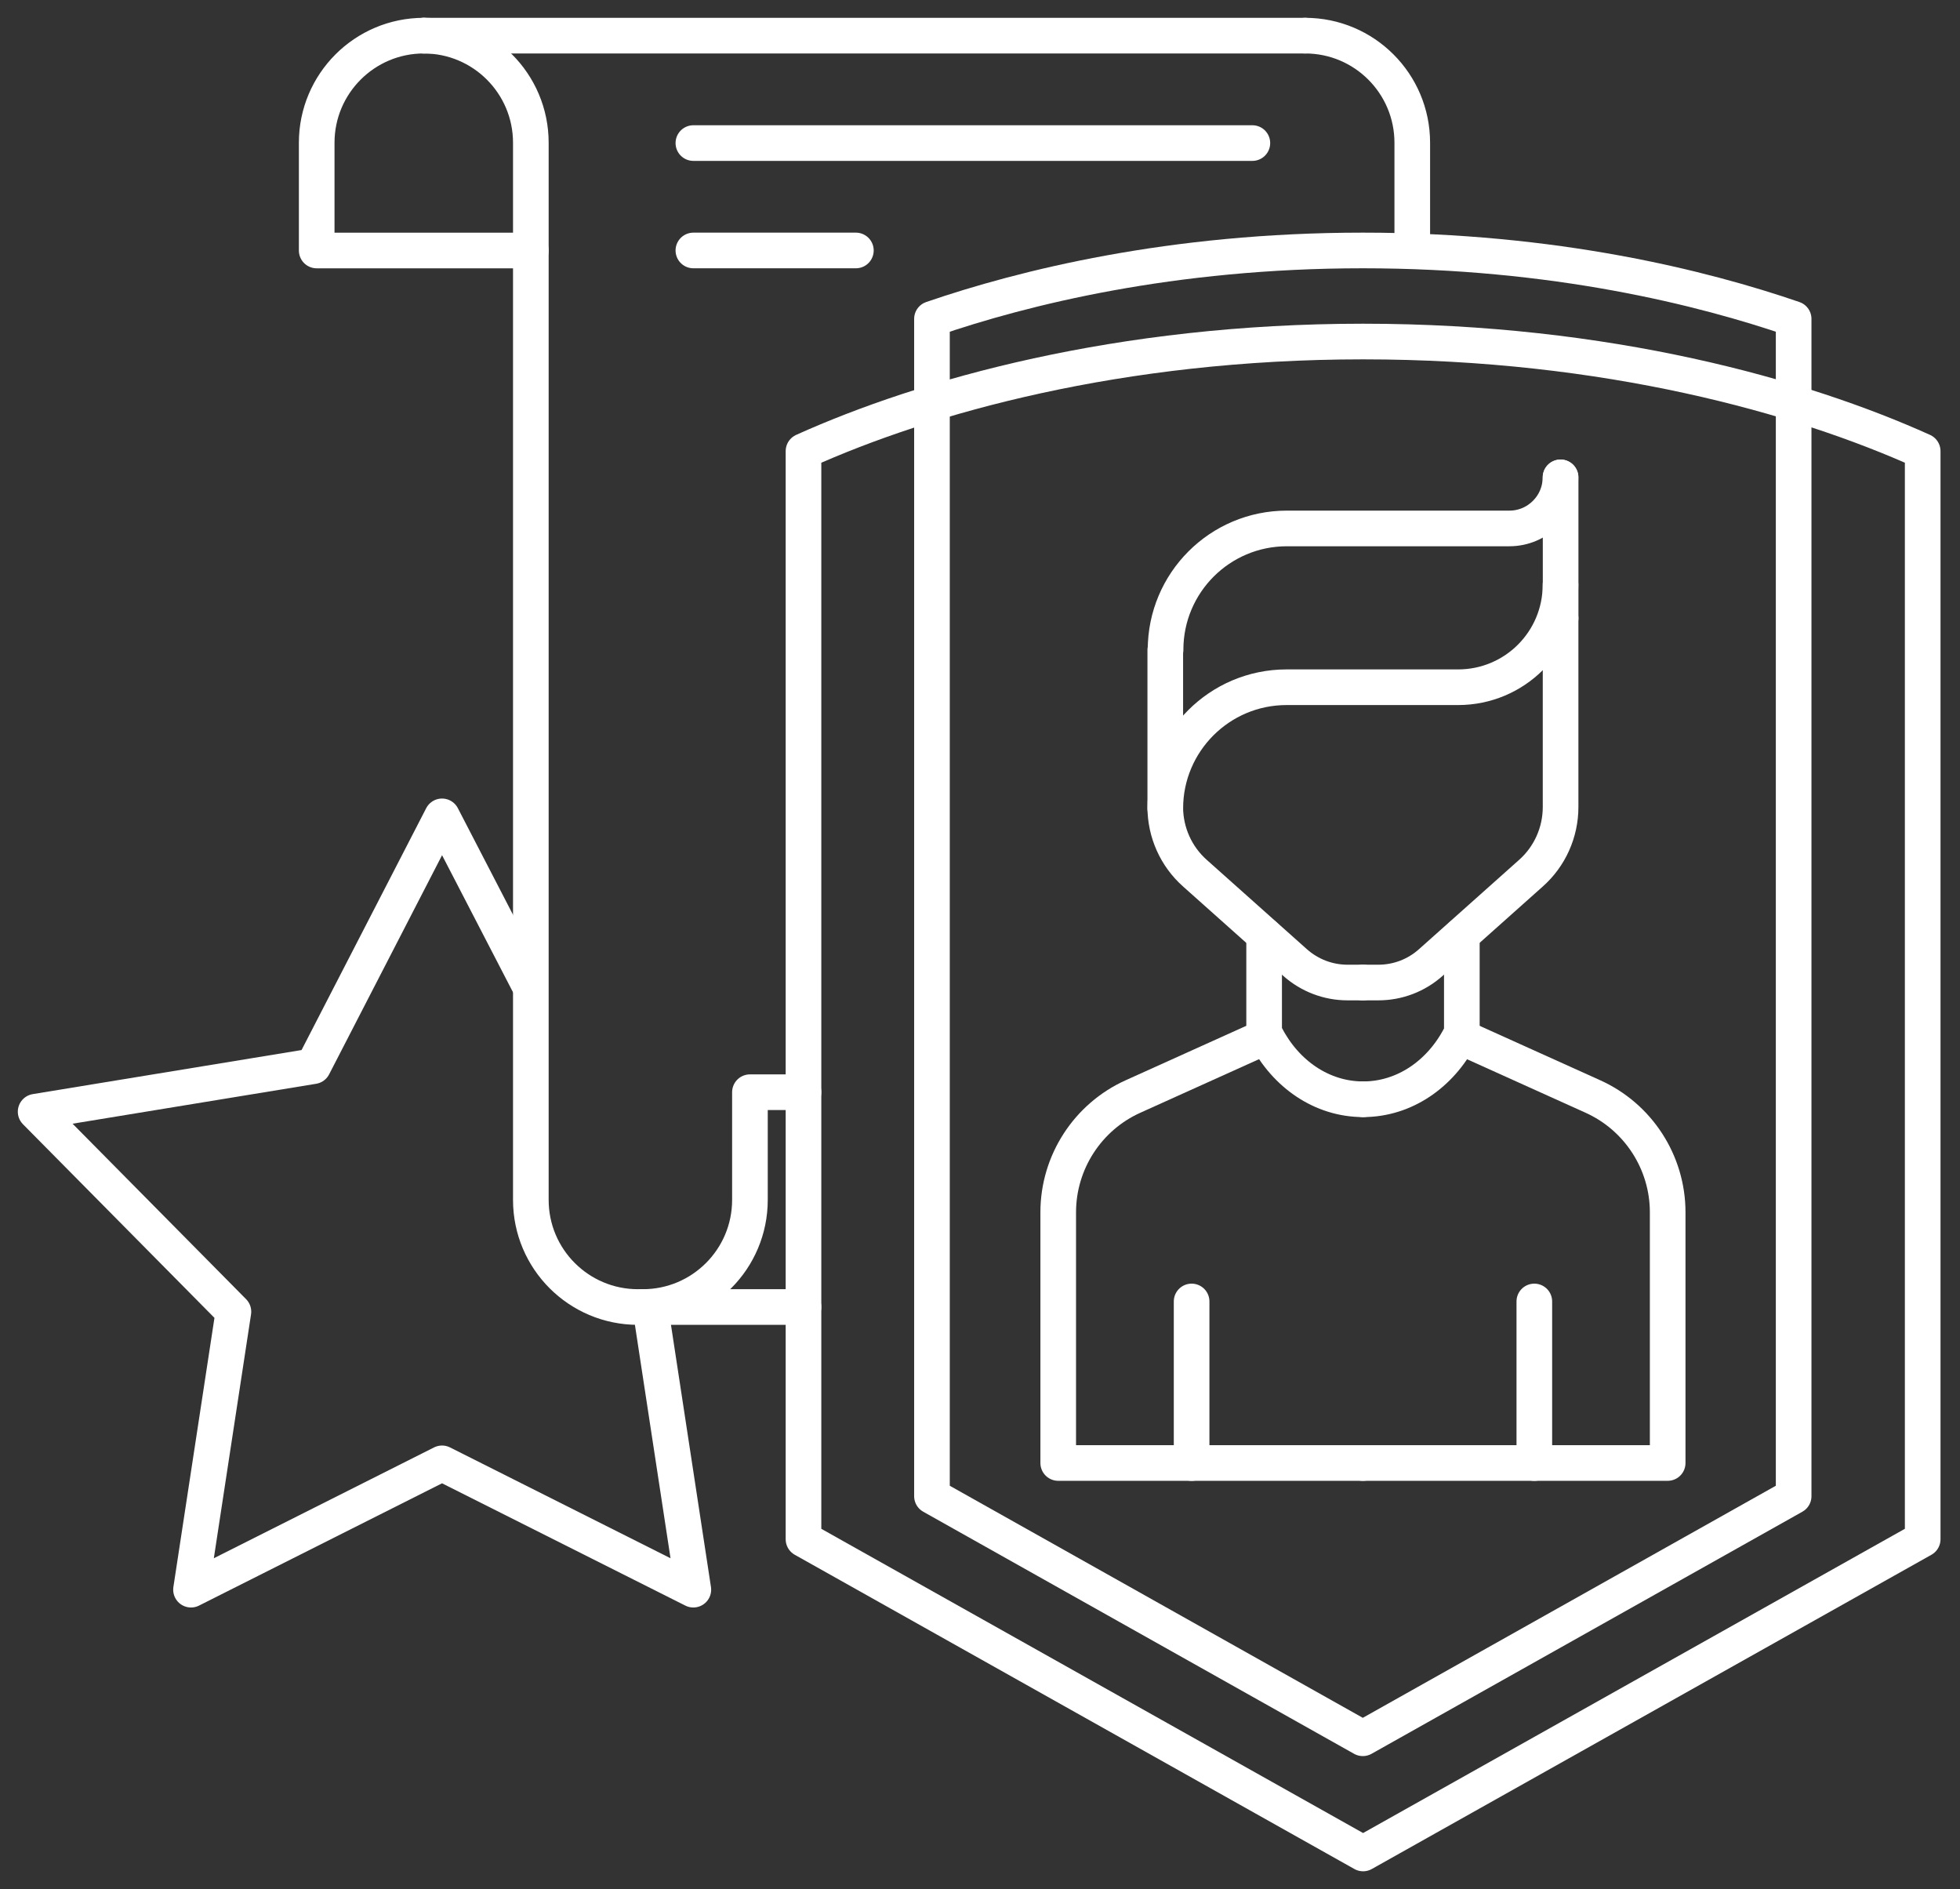 <svg width="55" height="53" viewBox="0 0 55 53" fill="none" xmlns="http://www.w3.org/2000/svg">
<rect x="0" y="0" width="55" height="53" fill="#333333" stroke="none"/>
<path d="M32.699 18.238V22.642C32.699 23.354 33.003 24.031 33.533 24.5L36.338 27.002C36.747 27.366 37.268 27.566 37.815 27.566H38.249" stroke="white" stroke-miterlimit="10" stroke-linecap="round" stroke-linejoin="round"/>
<path d="M38.252 30.841C37.088 30.841 36.081 30.129 35.533 29.078L35.473 29.104V26.238" stroke="white" stroke-miterlimit="10" stroke-linecap="round" stroke-linejoin="round"/>
<path d="M35.471 29.104L31.797 30.762C30.52 31.336 29.695 32.612 29.695 34.011V41.046H38.25" stroke="white" stroke-miterlimit="10" stroke-linecap="round" stroke-linejoin="round"/>
<path d="M33.438 36.514V41.047" stroke="white" stroke-miterlimit="10" stroke-linecap="round" stroke-linejoin="round"/>
<path d="M43.792 17.344V22.642C43.792 23.354 43.488 24.031 42.958 24.5L40.153 27.002C39.745 27.367 39.224 27.566 38.676 27.566H38.242" stroke="white" stroke-miterlimit="10" stroke-linecap="round" stroke-linejoin="round"/>
<path d="M38.25 30.841C39.414 30.841 40.421 30.129 40.968 29.078L41.021 29.104V26.238" stroke="white" stroke-miterlimit="10" stroke-linecap="round" stroke-linejoin="round"/>
<path d="M41.022 29.104L44.695 30.762C45.972 31.336 46.797 32.612 46.797 34.011V41.046H38.242" stroke="white" stroke-miterlimit="10" stroke-linecap="round" stroke-linejoin="round"/>
<path d="M43.055 36.514V41.047" stroke="white" stroke-miterlimit="10" stroke-linecap="round" stroke-linejoin="round"/>
<path d="M43.79 16.406C43.79 17.996 42.505 19.281 40.916 19.281H36.104C34.219 19.281 32.699 20.81 32.699 22.686" stroke="white" stroke-miterlimit="10" stroke-linecap="round" stroke-linejoin="round"/>
<path d="M43.789 13.393C43.789 14.183 43.147 14.826 42.356 14.826H40.923H36.112C34.227 14.826 32.707 16.354 32.707 18.23" stroke="white" stroke-miterlimit="10" stroke-linecap="round" stroke-linejoin="round"/>
<path d="M43.793 13.393V17.344" stroke="white" stroke-miterlimit="10" stroke-linecap="round" stroke-linejoin="round"/>
<path d="M38.25 52.001L53.953 43.185V12.657C50.548 11.119 45.094 9.582 38.25 9.582C31.406 9.582 25.96 11.119 22.547 12.657V43.185L38.25 52.001Z" stroke="white" stroke-miterlimit="10" stroke-linecap="round" stroke-linejoin="round"/>
<path d="M26.152 41.977V8.947C28.706 8.07 32.866 7.027 38.242 7.027C43.618 7.027 47.779 8.07 50.332 8.947V41.977L38.242 48.769L26.152 41.977Z" stroke="white" stroke-miterlimit="10" stroke-linecap="round" stroke-linejoin="round"/>
<path d="M18.266 36.801L19.456 44.6L12.404 41.056L5.36 44.6L6.55 36.801L1 31.19L8.791 29.913L12.404 22.904L14.818 27.568" stroke="white" stroke-miterlimit="10" stroke-linecap="round" stroke-linejoin="round"/>
<path d="M11.892 1C10.233 1 8.887 2.346 8.887 4.005V7.028H14.897" stroke="white" stroke-miterlimit="10" stroke-linecap="round" stroke-linejoin="round"/>
<path d="M18.039 36.67C19.698 36.67 21.044 35.324 21.044 33.665V30.643H22.547" stroke="white" stroke-miterlimit="10" stroke-linecap="round" stroke-linejoin="round"/>
<path d="M36.625 1C38.284 1 39.63 2.346 39.63 4.005V7.028" stroke="white" stroke-miterlimit="10" stroke-linecap="round" stroke-linejoin="round"/>
<path d="M11.891 1H36.626" stroke="white" stroke-miterlimit="10" stroke-linecap="round" stroke-linejoin="round"/>
<path d="M11.891 1C13.55 1 14.896 2.346 14.896 4.005V7.028V30.643V33.665C14.896 35.324 16.242 36.67 17.901 36.67H22.547" stroke="white" stroke-miterlimit="10" stroke-linecap="round" stroke-linejoin="round"/>
<path d="M19.457 4.014H35.143" stroke="white" stroke-miterlimit="10" stroke-linecap="round" stroke-linejoin="round"/>
<path d="M19.457 7.027H24.017" stroke="white" stroke-miterlimit="10" stroke-linecap="round" stroke-linejoin="round"/>
</svg>
